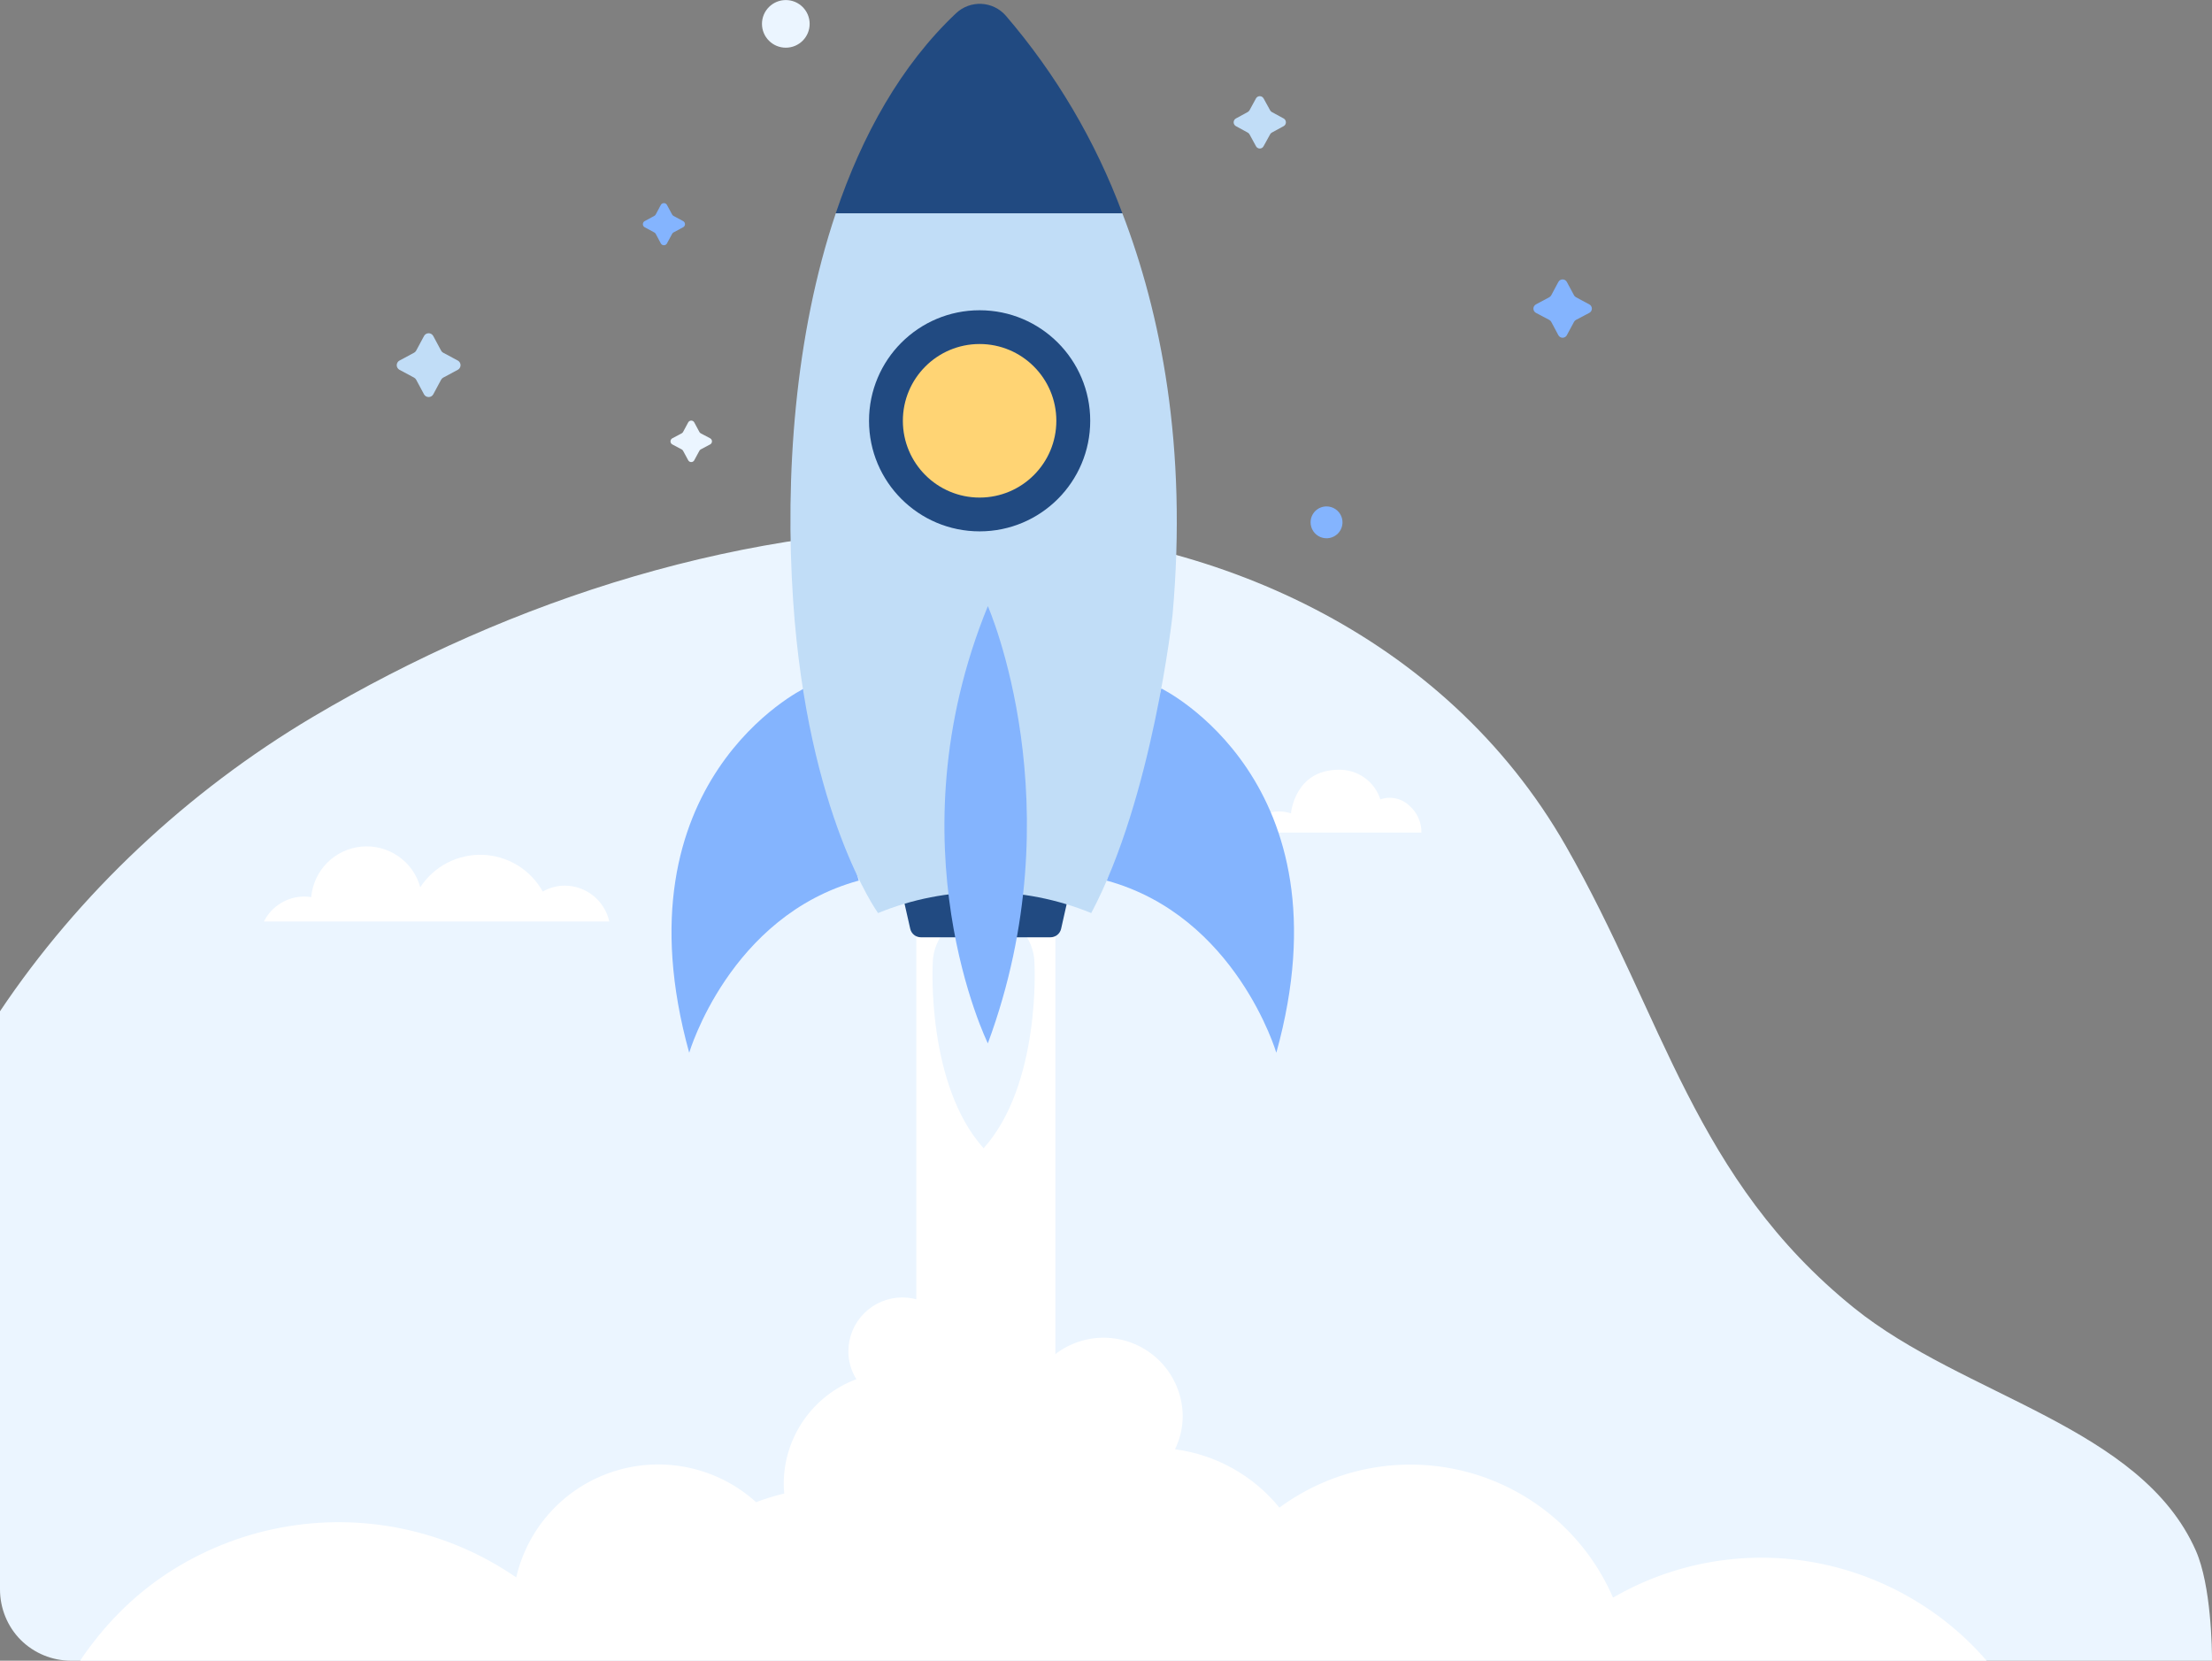 <svg width="373" height="280" viewBox="0 0 373 280" fill="none" xmlns="http://www.w3.org/2000/svg">
<rect x="0" y="0" width="373" height="280" fill="#808080" stroke="none"/>
<g clip-path="url(#clip0)">
<path d="M0 170.5C13.2 150.782 31.49 133.506 52.73 120.89C86.44 100.913 125.95 88.217 166.15 88.926C203.79 89.576 243.61 106.846 264.06 142.665C280.66 171.732 285.73 198.781 312.61 220.496C331.18 235.479 361.01 240.473 370.28 261.449C372.87 267.343 373 278 373 280H12C8.819 280 5.75 278.745 3.5 276.5C1.25 274.254 0.003 271.159 0 267.982L0 170.5Z" fill="#EBF5FF"/>
<path d="M237.66 135.845C237.021 135.233 236.226 134.809 235.361 134.62C234.496 134.432 233.596 134.486 232.76 134.776C232.287 133.302 231.35 132.02 230.089 131.12C228.828 130.22 227.31 129.751 225.76 129.782C218.29 129.782 217.69 137.133 217.69 137.133C212.43 135.545 211.41 140.19 211.41 140.38H239.69C239.701 139.522 239.525 138.672 239.174 137.889C238.824 137.106 238.307 136.409 237.66 135.845Z" fill="white"/>
<path d="M95.28 149.319C93.96 149.311 92.662 149.656 91.52 150.318C90.511 148.502 89.049 146.978 87.276 145.893C85.503 144.807 83.479 144.199 81.401 144.125C79.323 144.052 77.261 144.516 75.416 145.474C73.571 146.431 72.005 147.849 70.87 149.589C70.287 147.469 68.977 145.622 67.168 144.369C65.36 143.117 63.168 142.54 60.976 142.739C58.785 142.937 56.733 143.9 55.18 145.457C53.626 147.014 52.671 149.067 52.48 151.257C52.087 151.193 51.689 151.16 51.29 151.157C49.88 151.164 48.499 151.561 47.301 152.303C46.102 153.045 45.133 154.104 44.5 155.362H102.74C102.364 153.661 101.422 152.137 100.067 151.039C98.712 149.941 97.025 149.335 95.28 149.319V149.319Z" fill="white"/>
<path d="M132.508 8.041C134.728 8.041 136.528 6.243 136.528 4.025C136.528 1.808 134.728 0.01 132.508 0.01C130.288 0.01 128.488 1.808 128.488 4.025C128.488 6.243 130.288 8.041 132.508 8.041Z" fill="#EBF5FF"/>
<path d="M221 88.079C221.002 88.61 221.162 89.129 221.458 89.569C221.755 90.01 222.176 90.353 222.668 90.555C223.159 90.757 223.7 90.808 224.221 90.704C224.742 90.599 225.221 90.342 225.596 89.966C225.971 89.59 226.226 89.111 226.329 88.59C226.432 88.069 226.378 87.529 226.174 87.039C225.97 86.549 225.626 86.129 225.184 85.835C224.741 85.54 224.222 85.382 223.69 85.382C223.336 85.381 222.984 85.45 222.657 85.585C222.329 85.72 222.032 85.919 221.781 86.17C221.531 86.421 221.333 86.719 221.199 87.046C221.065 87.374 220.997 87.725 221 88.079V88.079Z" fill="#84B4FE"/>
<path d="M113.339 73.915L114.959 73.056C115.057 73 115.137 72.917 115.189 72.817L116.059 71.199C116.11 71.112 116.184 71.04 116.271 70.989C116.359 70.939 116.458 70.913 116.559 70.913C116.66 70.913 116.76 70.939 116.847 70.989C116.935 71.04 117.008 71.112 117.059 71.199L117.929 72.817C117.981 72.917 118.061 73 118.159 73.056L119.779 73.915C119.864 73.969 119.934 74.042 119.982 74.129C120.031 74.217 120.056 74.315 120.056 74.415C120.056 74.515 120.031 74.613 119.982 74.7C119.934 74.788 119.864 74.861 119.779 74.914L118.159 75.773C118.061 75.83 117.981 75.913 117.929 76.013L117.059 77.621C117.008 77.708 116.935 77.78 116.847 77.831C116.76 77.881 116.66 77.907 116.559 77.907C116.458 77.907 116.359 77.881 116.271 77.831C116.184 77.78 116.11 77.708 116.059 77.621L115.189 76.013C115.137 75.913 115.057 75.83 114.959 75.773L113.339 74.914C113.255 74.861 113.185 74.788 113.136 74.7C113.088 74.613 113.062 74.515 113.062 74.415C113.062 74.315 113.088 74.217 113.136 74.129C113.185 74.042 113.255 73.969 113.339 73.915V73.915Z" fill="#EBF5FF"/>
<path d="M208.401 19.977L210.401 18.888C210.524 18.815 210.627 18.712 210.701 18.589L211.791 16.591C211.854 16.477 211.946 16.381 212.059 16.314C212.171 16.248 212.3 16.213 212.431 16.213C212.562 16.213 212.69 16.248 212.803 16.314C212.915 16.381 213.008 16.477 213.071 16.591L214.171 18.589C214.237 18.714 214.338 18.817 214.461 18.888L216.461 19.977C216.575 20.041 216.67 20.135 216.737 20.248C216.803 20.361 216.838 20.49 216.838 20.622C216.838 20.753 216.803 20.881 216.737 20.995C216.67 21.108 216.575 21.201 216.461 21.266L214.461 22.355C214.336 22.423 214.235 22.527 214.171 22.654L213.071 24.652C213.01 24.769 212.918 24.868 212.805 24.936C212.693 25.005 212.563 25.042 212.431 25.042C212.298 25.042 212.169 25.005 212.056 24.936C211.943 24.868 211.851 24.769 211.791 24.652L210.701 22.654C210.63 22.529 210.526 22.425 210.401 22.355L208.401 21.266C208.286 21.201 208.191 21.108 208.125 20.995C208.058 20.881 208.023 20.753 208.023 20.622C208.023 20.49 208.058 20.361 208.125 20.248C208.191 20.135 208.286 20.041 208.401 19.977Z" fill="#C1DDF7"/>
<path d="M67.36 60.791L69.82 59.472C69.972 59.39 70.097 59.265 70.18 59.112L71.5 56.655C71.574 56.513 71.686 56.394 71.824 56.31C71.961 56.227 72.119 56.183 72.28 56.183C72.441 56.183 72.598 56.227 72.736 56.31C72.873 56.394 72.985 56.513 73.06 56.655L74.38 59.112C74.459 59.267 74.585 59.393 74.74 59.472L77.2 60.791C77.34 60.867 77.456 60.98 77.537 61.117C77.618 61.254 77.661 61.41 77.661 61.57C77.661 61.729 77.618 61.885 77.537 62.022C77.456 62.159 77.34 62.272 77.2 62.349L74.74 63.667C74.585 63.746 74.459 63.872 74.38 64.027L73.06 66.484C72.983 66.624 72.87 66.74 72.733 66.821C72.596 66.902 72.439 66.945 72.28 66.945C72.12 66.945 71.964 66.902 71.827 66.821C71.689 66.74 71.577 66.624 71.5 66.484L70.18 64.027C70.097 63.874 69.972 63.749 69.82 63.667L67.36 62.349C67.22 62.272 67.104 62.159 67.022 62.022C66.941 61.885 66.898 61.729 66.898 61.57C66.898 61.41 66.941 61.254 67.022 61.117C67.104 60.98 67.22 60.867 67.36 60.791V60.791Z" fill="#C1DDF7"/>
<path d="M259 51.321L261.25 50.113C261.39 50.038 261.504 49.923 261.58 49.783L262.78 47.536C262.849 47.406 262.952 47.298 263.078 47.222C263.204 47.147 263.348 47.107 263.495 47.107C263.642 47.107 263.786 47.147 263.912 47.222C264.038 47.298 264.141 47.406 264.21 47.536L265.42 49.783C265.492 49.925 265.607 50.041 265.75 50.113L268 51.321C268.129 51.39 268.238 51.493 268.313 51.619C268.389 51.745 268.429 51.889 268.429 52.036C268.429 52.182 268.389 52.326 268.313 52.452C268.238 52.578 268.129 52.681 268 52.75L265.75 53.938C265.61 54.014 265.495 54.128 265.42 54.268L264.21 56.515C264.141 56.645 264.038 56.753 263.912 56.829C263.786 56.904 263.642 56.944 263.495 56.944C263.348 56.944 263.204 56.904 263.078 56.829C262.952 56.753 262.849 56.645 262.78 56.515L261.58 54.268C261.502 54.13 261.388 54.016 261.25 53.938L259 52.75C258.87 52.681 258.762 52.578 258.686 52.452C258.61 52.326 258.57 52.182 258.57 52.036C258.57 51.889 258.61 51.745 258.686 51.619C258.762 51.493 258.87 51.39 259 51.321V51.321Z" fill="#84B4FE"/>
<path d="M108.679 37.297L110.319 36.408C110.425 36.356 110.512 36.272 110.569 36.169L111.449 34.521C111.502 34.436 111.576 34.366 111.663 34.318C111.751 34.27 111.849 34.244 111.949 34.244C112.049 34.244 112.147 34.27 112.235 34.318C112.322 34.366 112.396 34.436 112.449 34.521L113.339 36.169C113.392 36.272 113.476 36.355 113.579 36.408L115.229 37.297C115.314 37.35 115.384 37.424 115.432 37.511C115.481 37.599 115.506 37.697 115.506 37.797C115.506 37.897 115.481 37.995 115.432 38.082C115.384 38.17 115.314 38.243 115.229 38.296L113.579 39.185C113.476 39.239 113.392 39.322 113.339 39.425L112.449 41.073C112.396 41.158 112.322 41.227 112.235 41.276C112.147 41.324 112.049 41.35 111.949 41.35C111.849 41.35 111.751 41.324 111.663 41.276C111.576 41.227 111.502 41.158 111.449 41.073L110.569 39.425C110.512 39.322 110.425 39.238 110.319 39.185L108.679 38.296C108.594 38.243 108.525 38.17 108.476 38.082C108.428 37.995 108.402 37.897 108.402 37.797C108.402 37.697 108.428 37.599 108.476 37.511C108.525 37.424 108.594 37.35 108.679 37.297V37.297Z" fill="#84B4FE"/>
<path d="M154.509 266.376H177.969V156.221H154.509V266.376Z" fill="white"/>
<path d="M157.281 162.514C157.281 160.241 158.185 158.061 159.794 156.454C161.403 154.847 163.585 153.944 165.861 153.944C168.136 153.944 170.319 154.847 171.928 156.454C173.537 158.061 174.441 160.241 174.441 162.514C174.441 162.514 175.551 182.801 165.861 193.599C156.171 182.791 157.281 162.514 157.281 162.514Z" fill="#EBF5FF"/>
<path d="M195.821 116.077C195.821 116.077 227.951 131.63 215.221 177.497C215.221 177.497 208.421 154.433 186.621 148.47L195.821 116.077Z" fill="#84B4FE"/>
<path d="M135.608 116.077C135.608 116.077 103.488 131.63 116.218 177.497C116.218 177.497 123.008 154.433 144.808 148.47L135.608 116.077Z" fill="#84B4FE"/>
<path d="M155.29 158.029H177.13C177.548 158.031 177.954 157.89 178.281 157.631C178.608 157.371 178.837 157.008 178.93 156.601L180.12 151.307C180.181 151.038 180.182 150.759 180.12 150.49C180.059 150.221 179.938 149.969 179.766 149.753C179.594 149.538 179.376 149.363 179.127 149.243C178.879 149.123 178.606 149.06 178.33 149.06H154.09C153.813 149.061 153.541 149.123 153.292 149.243C153.043 149.363 152.824 149.538 152.651 149.753C152.479 149.969 152.357 150.22 152.294 150.489C152.232 150.758 152.23 151.038 152.29 151.307L153.49 156.601C153.583 157.008 153.812 157.371 154.139 157.631C154.466 157.89 154.872 158.031 155.29 158.029V158.029Z" fill="#214A81"/>
<path d="M197.721 103.681C197.721 103.681 194.371 134.446 184.011 153.944C172.493 149.228 159.579 149.228 148.061 153.944C148.061 153.944 136.181 137.493 133.741 101.244C132.341 80.358 134.011 56.515 140.931 35.969H189.261C195.691 52.7 200.271 75.184 197.721 103.681Z" fill="#C1DDF7"/>
<path d="M169.6 2.638C178.069 12.5 184.724 23.782 189.26 35.96H140.93C145.36 22.815 151.93 10.988 161.23 2.218C161.8 1.684 162.473 1.269 163.207 1C163.941 0.731 164.723 0.612 165.504 0.651C166.285 0.691 167.051 0.887 167.754 1.228C168.458 1.569 169.086 2.049 169.6 2.638V2.638Z" fill="#214A81"/>
<path d="M166.578 102.193C166.578 102.193 181.398 135.865 166.578 175.909C166.578 175.909 150.098 142.497 166.578 102.193Z" fill="#84B4FE"/>
<path d="M165.189 89.588C175.489 89.588 183.839 81.243 183.839 70.949C183.839 60.655 175.489 52.31 165.189 52.31C154.889 52.31 146.539 60.655 146.539 70.949C146.539 81.243 154.889 89.588 165.189 89.588Z" fill="#214A81"/>
<path d="M165.202 83.892C172.349 83.884 178.135 78.081 178.126 70.931C178.118 63.782 172.317 57.993 165.17 58.002C158.024 58.011 152.238 63.813 152.246 70.963C152.255 78.112 158.056 83.901 165.202 83.892Z" fill="#FFD474"/>
<path d="M334.5 280H13.5C17.389 274.215 22.259 269.198 28.081 265.358C33.902 261.518 40.43 258.871 47.284 257.57C54.138 256.269 61.182 256.341 68.008 257.78C74.835 259.22 81.307 261.999 87.049 265.956C88.009 261.784 90.045 257.935 92.954 254.791C95.864 251.648 99.546 249.319 103.635 248.037C107.724 246.755 112.078 246.563 116.265 247.481C120.451 248.399 124.324 250.395 127.499 253.271C129.044 252.678 130.628 252.191 132.239 251.813C132.189 251.253 132.159 250.694 132.159 250.125C132.17 246.297 133.348 242.563 135.537 239.421C137.725 236.278 140.82 233.876 144.409 232.535C143.522 231.13 143.053 229.501 143.059 227.84C143.059 225.429 144.018 223.117 145.724 221.413C147.431 219.708 149.746 218.75 152.159 218.75C154.573 218.75 156.887 219.708 158.594 221.413C160.3 223.117 161.259 225.429 161.259 227.84C161.265 229.74 160.654 231.59 159.519 233.114C160.651 233.64 161.726 234.279 162.729 235.022C166.159 233.762 169.914 233.692 173.389 234.822C174.35 231.807 176.354 229.232 179.042 227.558C181.73 225.884 184.927 225.22 188.061 225.685C191.194 226.15 194.06 227.713 196.144 230.096C198.229 232.478 199.397 235.524 199.439 238.688C199.442 240.65 198.997 242.586 198.139 244.351C205.05 245.261 211.349 248.782 215.739 254.19C220.247 250.869 225.448 248.607 230.953 247.572C236.458 246.538 242.126 246.759 247.534 248.217C252.942 249.676 257.951 252.335 262.187 255.996C266.423 259.657 269.777 264.226 271.999 269.363C282.061 263.528 293.848 261.391 305.321 263.323C316.794 265.255 327.409 271.193 335 280H334.5Z" fill="white"/>
</g>
<defs>
<clipPath id="clip0">
<rect width="373" height="280" fill="white"/>
</clipPath>
</defs>
</svg>
